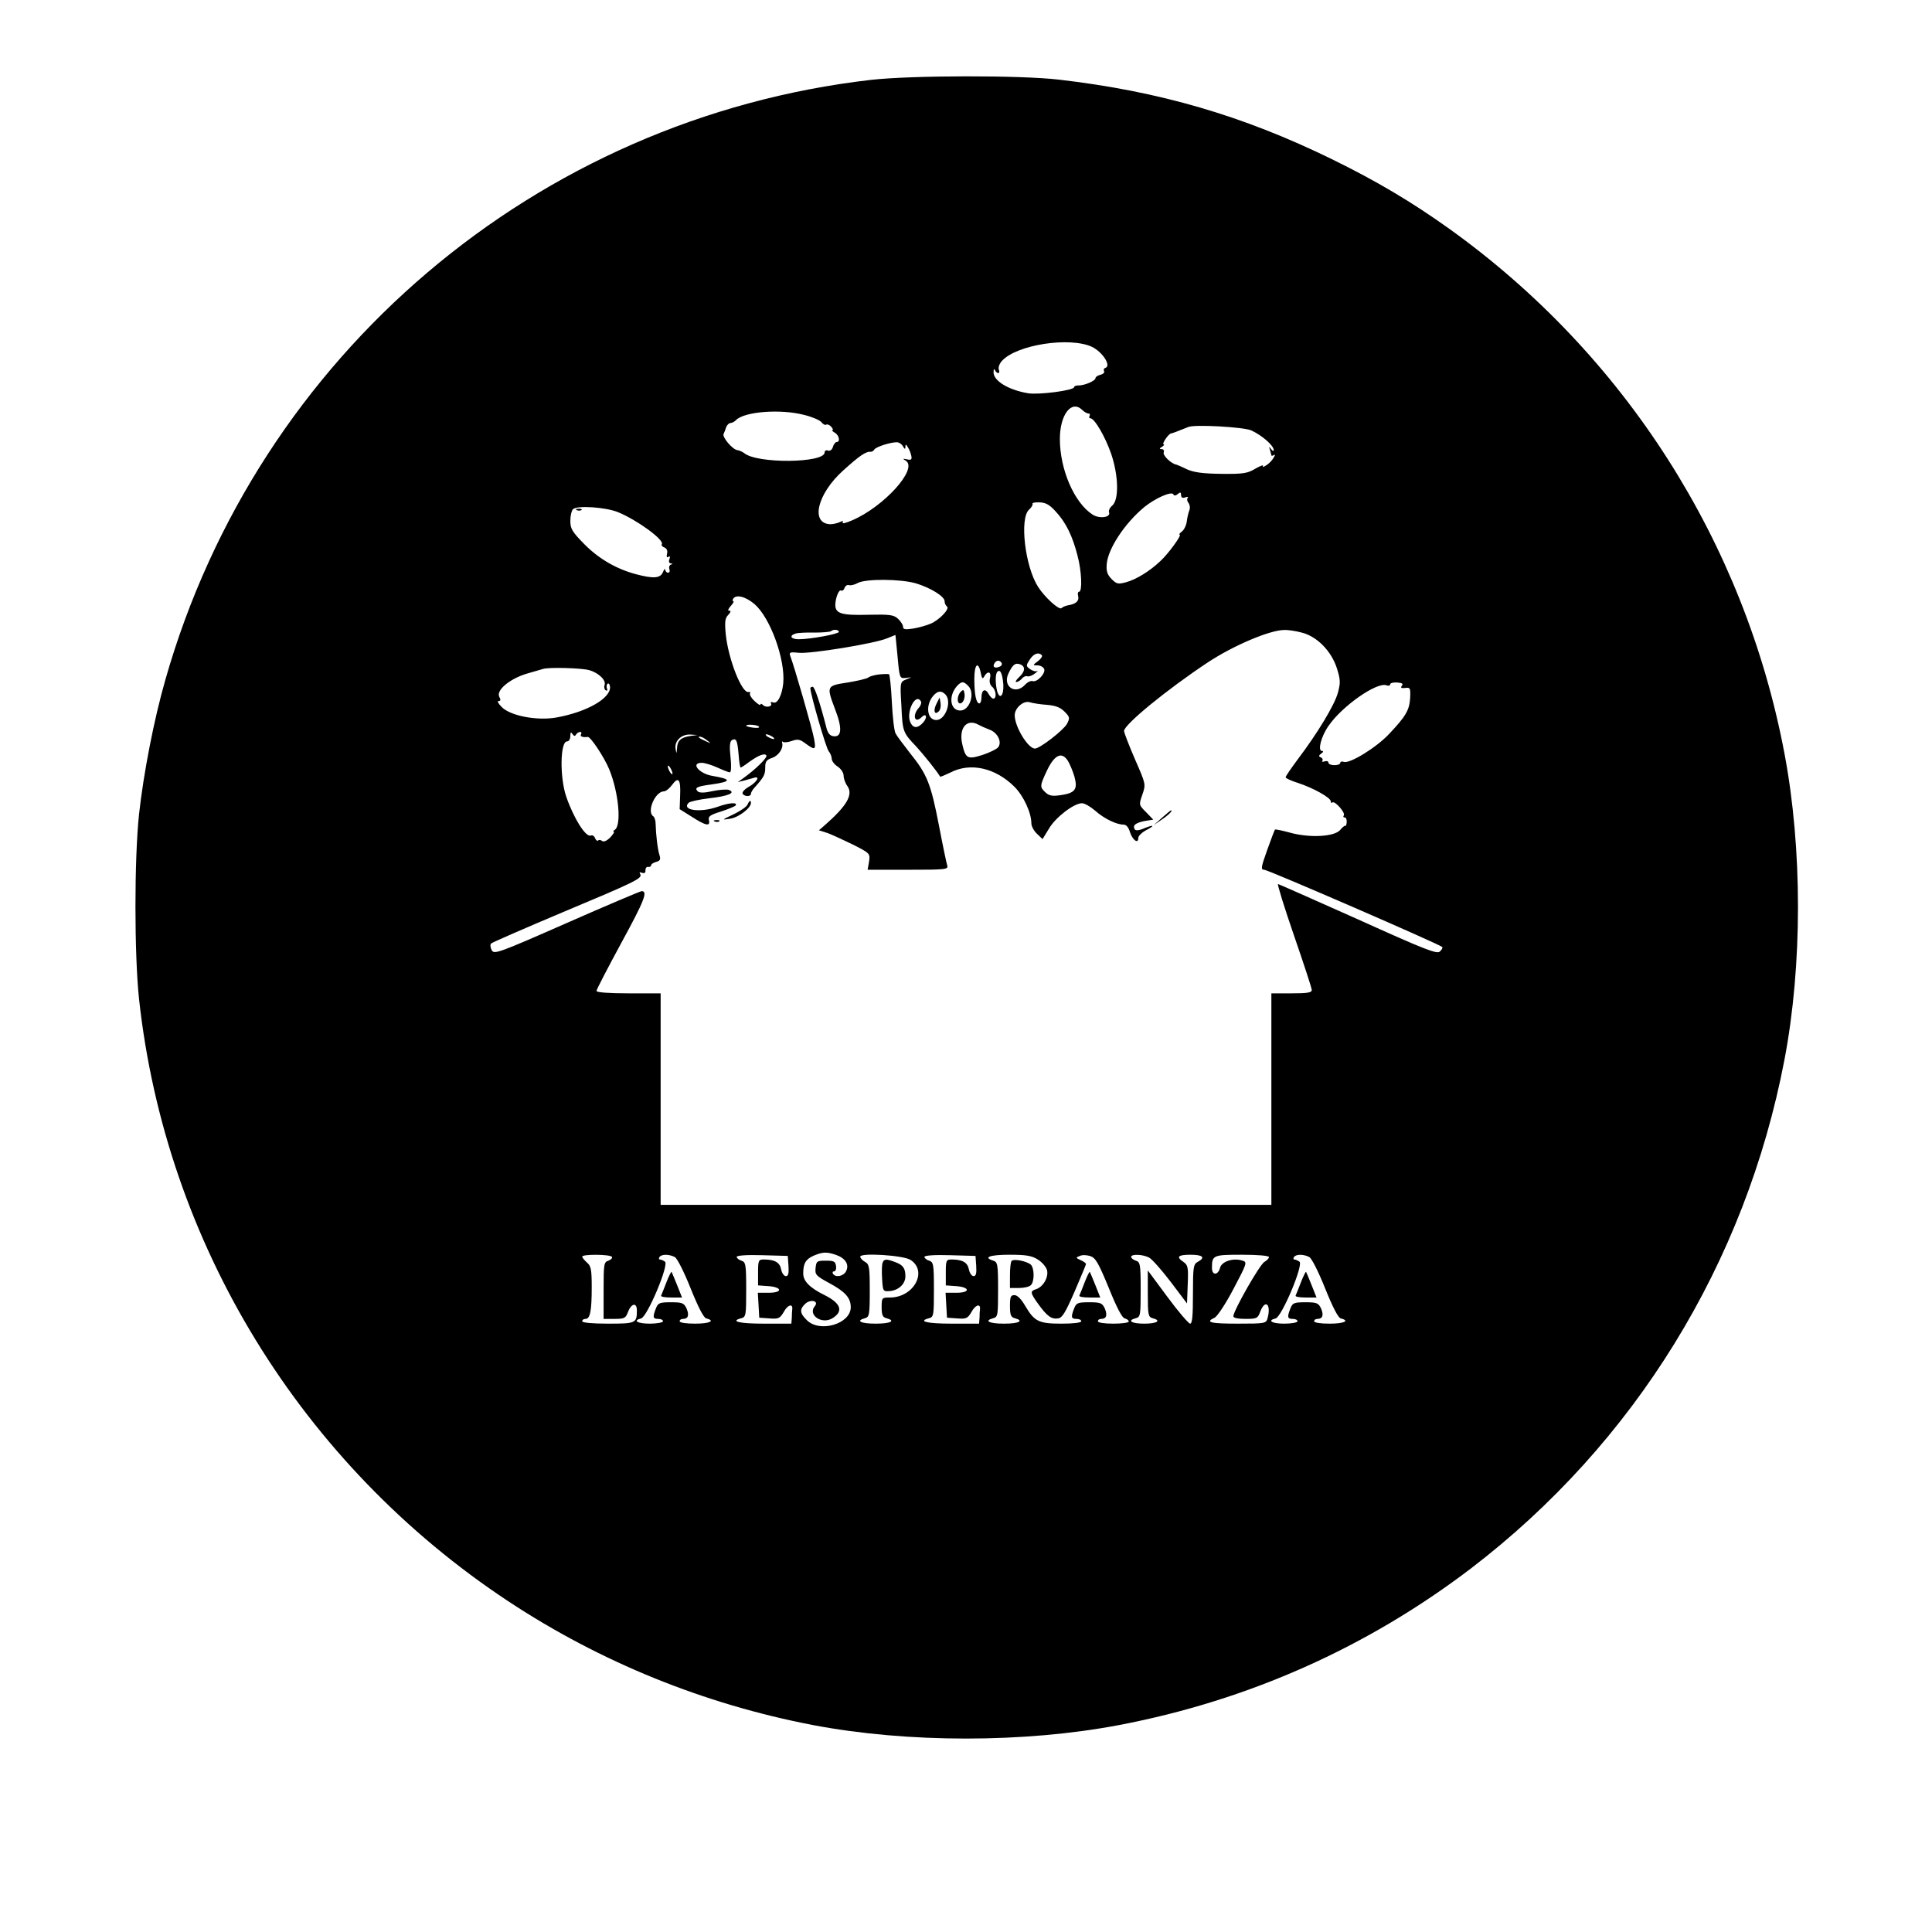 <?xml version="1.0" standalone="no"?>
<!DOCTYPE svg PUBLIC "-//W3C//DTD SVG 20010904//EN"
 "http://www.w3.org/TR/2001/REC-SVG-20010904/DTD/svg10.dtd">
<svg version="1.0" xmlns="http://www.w3.org/2000/svg"
 width="813pt" height="813pt" viewBox="0 0 813 813"
 preserveAspectRatio="xMidYMid meet">

<g transform="translate(0,813) scale(0.1,-0.1)"
fill="#000000" stroke="none">
<path d="M3666 7794 c-1408 -162 -2581 -1158 -2970 -2524 -48 -167 -92 -394
-111 -567 -20 -189 -20 -587 0 -776 112 -1030 683 -1960 1555 -2536 388 -256
823 -432 1280 -520 399 -76 891 -76 1290 0 545 104 1044 327 1480 659 689 527
1155 1283 1319 2140 76 398 76 889 0 1290 -168 889 -672 1678 -1410 2207 -158
113 -306 201 -494 293 -374 183 -726 286 -1150 335 -164 19 -620 18 -789 -1z
m930 -1124 c44 -22 81 -79 56 -88 -7 -2 -9 -8 -6 -14 3 -5 -3 -12 -15 -15 -12
-3 -21 -9 -21 -14 0 -12 -49 -32 -72 -31 -10 0 -18 -3 -18 -7 0 -14 -148 -33
-193 -26 -84 14 -148 53 -146 90 0 11 3 14 6 8 2 -7 9 -13 14 -13 4 0 6 7 2
15 -3 9 3 25 13 36 62 69 287 103 380 59z m-42 -265 c8 -8 20 -15 26 -15 6 0
8 -4 5 -10 -3 -5 -2 -10 3 -10 18 0 63 -78 88 -150 31 -92 33 -192 5 -217 -11
-9 -17 -22 -14 -29 8 -22 -42 -28 -70 -9 -77 50 -137 190 -137 318 0 102 49
166 94 122z m-1170 -21 c33 -8 66 -22 73 -31 6 -8 15 -13 20 -10 4 3 14 -1 21
-9 7 -8 9 -14 5 -14 -4 0 0 -5 10 -11 18 -10 24 -39 8 -39 -5 0 -13 -9 -16
-21 -4 -12 -12 -18 -21 -15 -8 3 -14 -1 -14 -8 0 -45 -284 -48 -338 -3 -8 6
-21 12 -30 13 -20 3 -64 55 -57 68 3 6 8 19 11 29 4 9 12 17 18 17 7 0 18 6
24 13 36 35 186 47 286 21z m1881 -65 c46 -21 95 -64 95 -83 0 -6 -5 -4 -11 4
-9 12 -10 12 -5 -3 3 -10 6 -21 6 -23 0 -3 5 -2 11 1 6 4 5 -1 -2 -12 -6 -11
-21 -26 -32 -32 -11 -7 -16 -8 -12 -2 3 6 -11 1 -32 -11 -33 -20 -51 -23 -143
-22 -79 1 -115 6 -145 19 -22 11 -42 19 -45 20 -21 3 -58 39 -53 51 3 8 -1 14
-8 14 -11 0 -11 3 1 10 8 5 11 10 7 10 -10 0 20 45 31 46 6 1 28 9 72 27 26
12 233 0 265 -14z m-1466 -66 c8 -14 11 -15 11 -3 0 12 3 11 11 -3 6 -9 12
-26 14 -36 3 -15 -1 -18 -18 -14 -19 4 -20 3 -5 -6 52 -34 -93 -194 -227 -251
-25 -11 -43 -15 -39 -9 4 8 1 8 -12 2 -11 -5 -28 -9 -40 -9 -85 3 -55 128 54
226 72 65 96 81 118 79 4 0 10 4 13 9 6 11 64 30 93 31 9 1 22 -7 27 -16z
m1157 -202 c11 9 14 8 14 -4 0 -11 6 -14 18 -10 9 3 14 3 10 -2 -4 -4 -3 -14
3 -21 6 -8 8 -22 4 -31 -4 -10 -9 -31 -11 -48 -2 -16 -12 -36 -21 -42 -9 -7
-13 -13 -9 -13 11 0 -48 -81 -81 -111 -45 -43 -103 -78 -144 -89 -34 -9 -40
-8 -61 13 -18 18 -23 33 -21 61 4 65 75 173 158 242 48 39 118 69 123 53 3 -6
10 -5 18 2z m-513 -74 c42 -45 70 -102 91 -184 18 -67 21 -153 7 -153 -5 0 -7
-8 -4 -19 5 -20 -10 -33 -42 -38 -11 -2 -23 -7 -28 -12 -10 -10 -72 47 -99 90
-55 86 -78 288 -38 324 11 10 17 21 15 25 -3 4 11 7 30 6 26 -1 42 -10 68 -39z
m-1843 -2 c81 -33 196 -117 185 -135 -3 -4 2 -11 11 -14 10 -4 14 -14 11 -26
-3 -13 -1 -18 6 -13 6 4 8 0 4 -10 -4 -10 -1 -17 6 -18 9 0 9 -2 0 -5 -7 -3
-9 -12 -6 -20 3 -8 0 -14 -6 -14 -6 0 -11 6 -12 13 0 6 -4 2 -9 -10 -11 -27
-40 -29 -115 -9 -82 22 -156 65 -217 127 -50 51 -58 64 -58 97 0 21 5 43 11
49 17 17 137 9 189 -12z m1255 -300 c62 -19 120 -55 120 -75 0 -8 4 -18 10
-22 13 -10 -33 -58 -70 -73 -16 -7 -49 -16 -72 -20 -34 -5 -43 -4 -43 8 0 7
-9 22 -21 33 -18 17 -35 19 -126 17 -112 -3 -138 5 -138 42 1 30 15 66 25 60
4 -3 11 2 14 11 3 9 12 14 18 12 7 -3 24 1 38 9 35 18 180 17 245 -2z m-680
-87 c66 -57 130 -232 121 -333 -5 -50 -24 -88 -42 -81 -8 3 -13 2 -10 -3 9
-14 -20 -21 -33 -8 -6 6 -11 7 -11 2 0 -5 -11 2 -25 15 -13 12 -22 27 -19 32
3 5 0 7 -6 6 -28 -7 -85 137 -96 243 -5 54 -3 68 11 82 10 11 12 17 4 17 -8 0
-5 7 6 20 10 11 15 20 11 20 -4 0 -4 5 -1 10 12 20 52 10 90 -22z m355 -117
c0 -9 -120 -31 -169 -31 -33 0 -42 15 -13 24 9 3 45 5 80 4 35 0 66 3 69 6 9
9 33 7 33 -3z m1948 -3 c64 -16 125 -78 148 -151 15 -48 15 -61 4 -102 -14
-52 -87 -172 -168 -279 -28 -38 -52 -72 -52 -77 0 -4 24 -15 53 -24 64 -21
137 -62 137 -77 0 -6 3 -8 7 -5 9 9 55 -42 48 -54 -4 -5 -2 -9 4 -9 5 0 9 -9
8 -20 -1 -10 -3 -17 -5 -15 -3 2 -12 -5 -22 -17 -23 -29 -128 -35 -211 -12
-33 9 -61 15 -64 13 -2 -3 -17 -42 -33 -87 -26 -73 -27 -82 -12 -82 16 0 737
-313 749 -325 3 -3 -2 -12 -10 -19 -12 -12 -63 8 -344 135 -181 81 -333 148
-337 149 -4 0 26 -97 67 -216 41 -119 75 -222 75 -230 0 -11 -18 -14 -85 -14
l-85 0 0 -445 0 -445 -1285 0 -1285 0 0 445 0 445 -135 0 c-84 0 -135 4 -135
10 0 6 48 98 106 205 96 176 111 215 84 215 -5 0 -147 -60 -315 -134 -291
-128 -306 -133 -316 -114 -6 11 -7 24 -2 28 4 4 139 63 298 130 308 129 340
144 329 162 -5 7 -2 9 8 5 10 -3 15 0 14 11 0 9 5 16 12 14 6 -1 12 2 12 7 0
5 10 11 21 14 17 5 20 10 14 29 -8 25 -15 87 -16 130 0 15 -5 30 -10 33 -29
19 8 105 45 105 8 0 23 12 34 27 27 37 37 24 34 -45 l-2 -57 51 -32 c59 -38
79 -42 72 -14 -4 15 5 22 51 36 31 10 59 22 62 26 8 14 -29 11 -76 -6 -73 -26
-154 -15 -122 17 5 5 45 14 88 19 79 9 112 23 81 35 -9 3 -40 1 -68 -5 -35 -8
-56 -8 -63 -1 -15 15 -3 21 58 29 85 12 86 22 4 36 -56 9 -94 55 -45 55 12 0
42 -9 66 -20 24 -11 47 -20 52 -20 6 0 7 27 3 64 -5 44 -3 65 5 71 19 11 24 0
29 -60 2 -30 6 -55 9 -55 2 0 19 11 36 24 39 28 65 38 72 27 5 -9 -45 -58 -95
-94 l-25 -18 25 6 c14 4 33 9 43 12 28 9 11 -20 -24 -39 -17 -10 -27 -22 -24
-28 8 -13 35 -13 35 0 0 6 8 19 18 29 37 42 42 51 42 81 0 25 5 33 30 41 27
10 48 41 41 64 -1 5 0 7 4 3 4 -3 20 -2 37 4 25 9 34 7 58 -11 40 -29 44 -27
36 18 -5 34 -84 308 -101 352 -5 14 0 16 37 12 49 -5 320 39 371 61 l35 14 9
-91 c8 -90 9 -92 33 -90 l25 3 -24 -10 c-23 -10 -24 -12 -18 -109 5 -111 6
-113 63 -173 31 -34 85 -101 100 -126 1 -2 20 6 43 17 84 44 190 20 270 -60
38 -38 71 -109 71 -154 0 -12 11 -32 24 -44 l23 -22 27 44 c27 47 105 107 139
107 11 0 35 -14 55 -31 38 -34 90 -59 120 -59 11 0 21 -11 27 -32 11 -33 35
-51 35 -24 0 8 14 22 30 31 41 21 38 27 -4 10 -22 -10 -37 -11 -41 -5 -10 17
3 27 41 35 l37 6 -30 31 c-31 31 -31 31 -16 74 15 44 15 44 -31 149 -25 58
-46 112 -46 119 0 27 181 175 353 289 108 71 259 135 320 136 16 1 49 -4 75
-11z m-1094 -95 c4 -4 -3 -15 -16 -25 -23 -17 -23 -18 -2 -18 12 0 24 -7 28
-15 7 -19 -31 -58 -49 -51 -7 2 -21 -4 -31 -15 -42 -46 -98 -6 -69 50 18 36
28 43 49 35 22 -9 20 -30 -6 -54 -12 -11 -17 -20 -11 -20 6 0 16 6 23 14 6 8
17 13 24 10 6 -2 20 3 31 12 11 8 15 13 9 10 -6 -3 -19 1 -29 8 -18 13 -18 15
-2 40 17 26 37 33 51 19z m-169 -33 c3 -6 -1 -13 -10 -16 -19 -8 -30 0 -20 15
8 14 22 14 30 1z m-88 -41 c5 -25 8 -28 15 -15 14 25 31 19 24 -8 -4 -15 0
-28 9 -36 17 -14 20 -50 5 -50 -5 0 -14 9 -20 20 -14 26 -30 17 -30 -16 0 -13
-4 -24 -9 -24 -13 0 -21 38 -21 103 0 61 16 78 27 26z m-1648 11 c40 -11 73
-43 65 -63 -3 -8 -1 -18 5 -22 6 -3 9 0 5 8 -3 8 -1 17 3 20 5 3 9 -3 10 -13
4 -48 -97 -106 -224 -129 -81 -15 -195 6 -232 44 -14 14 -20 25 -13 25 9 0 10
5 3 18 -14 27 43 75 115 97 33 9 64 19 69 20 24 8 163 4 194 -5z m1743 -59 c3
-48 -15 -68 -26 -29 -8 31 -8 73 1 81 12 13 21 -7 25 -52z m-148 -7 c31 -30 7
-104 -33 -104 -43 0 -51 61 -14 103 20 21 27 21 47 1z m1825 0 c-6 -8 -3 -11
14 -9 21 3 23 0 21 -42 -3 -51 -18 -77 -88 -151 -54 -58 -167 -127 -191 -118
-8 3 -15 1 -15 -4 0 -6 -11 -10 -25 -10 -14 0 -25 5 -25 11 0 6 -7 8 -16 5 -8
-3 -13 -2 -9 3 3 5 -1 12 -7 14 -10 4 -9 8 2 16 9 6 10 11 3 11 -19 0 -4 61
28 106 57 83 204 186 244 170 8 -3 15 -1 15 4 0 6 13 9 29 8 22 -2 27 -5 20
-14z m-1921 -36 c29 -29 1 -108 -38 -108 -39 0 -47 63 -12 103 18 20 33 22 50
5z m-103 -29 c4 -5 0 -18 -9 -28 -28 -31 -17 -68 12 -39 20 20 26 -1 7 -22
-22 -25 -41 -26 -53 -2 -22 41 20 129 43 91z m530 -15 c36 -3 56 -10 74 -28
23 -23 24 -27 11 -52 -15 -27 -114 -104 -135 -104 -29 0 -85 92 -85 140 0 31
37 63 63 55 12 -4 44 -9 72 -11z m-287 -84 c9 -5 29 -14 45 -20 35 -12 55 -53
37 -75 -7 -8 -36 -22 -66 -32 -63 -20 -71 -15 -85 47 -15 67 20 108 69 80z
m-924 -8 c3 -5 -8 -6 -25 -4 -16 2 -29 6 -29 8 0 8 49 4 54 -4z m-770 -33 c4
6 12 11 17 11 6 0 7 -4 4 -10 -6 -9 8 -14 28 -11 12 2 70 -86 91 -137 40 -99
52 -235 23 -254 -7 -4 -8 -8 -4 -8 4 0 -3 -11 -15 -24 -14 -14 -27 -20 -34
-15 -6 5 -14 6 -17 2 -4 -3 -9 1 -13 10 -3 9 -11 14 -18 11 -21 -8 -71 71
-103 163 -28 81 -26 233 3 233 8 0 14 10 14 23 0 16 3 18 9 8 6 -9 11 -10 15
-2z m481 -6 c-40 -6 -55 -20 -56 -52 -2 -24 -2 -25 -6 -3 -6 33 23 62 61 61
l31 -2 -30 -4z m345 -3 c8 -5 11 -10 5 -10 -5 0 -17 5 -25 10 -8 5 -10 10 -5
10 6 0 17 -5 25 -10z m-274 -16 c18 -14 18 -14 -6 -3 -31 14 -36 19 -24 19 6
0 19 -7 30 -16z m1518 -86 c8 -13 20 -42 27 -65 15 -54 4 -70 -57 -79 -35 -5
-49 -3 -64 11 -25 23 -25 27 5 91 32 68 63 83 89 42z m-1664 -53 c0 -5 -5 -3
-10 5 -5 8 -10 20 -10 25 0 6 5 3 10 -5 5 -8 10 -19 10 -25z m689 -2026 c39
-14 56 -41 41 -69 -11 -21 -44 -27 -55 -10 -3 6 -1 10 5 10 6 0 10 10 8 23 -3
19 -9 22 -43 22 -37 0 -40 -2 -43 -31 -3 -28 2 -33 57 -63 67 -36 91 -62 91
-102 0 -70 -131 -109 -185 -54 -30 29 -31 46 -6 69 22 20 58 12 40 -10 -32
-38 31 -80 76 -50 45 29 33 62 -35 96 -63 31 -90 59 -90 91 0 42 10 60 44 75
38 16 54 17 95 3z m-944 -8 c3 -5 -4 -12 -15 -16 -19 -6 -20 -15 -20 -126 l0
-119 46 0 c42 0 47 3 57 30 14 36 37 40 37 6 0 -54 -4 -56 -121 -56 -66 0
-109 4 -109 10 0 6 6 10 14 10 19 0 26 32 26 133 0 75 -3 90 -20 104 -11 10
-20 21 -20 25 0 11 118 10 125 -1z m265 -1 c10 -6 38 -61 66 -131 33 -82 55
-124 66 -127 40 -10 14 -22 -47 -22 -37 0 -65 4 -65 10 0 6 6 10 14 10 22 0
27 16 15 44 -11 23 -18 26 -66 26 -48 0 -54 -3 -63 -26 -14 -36 -13 -44 10
-44 11 0 20 -4 20 -10 0 -5 -25 -10 -55 -10 -53 0 -74 13 -37 22 26 7 119 228
100 239 -7 5 -17 9 -21 9 -5 0 -5 5 -2 10 8 13 41 13 65 0z m478 -37 c2 -32
-1 -43 -11 -43 -8 0 -17 13 -20 29 -6 29 -27 41 -74 41 -21 0 -23 -5 -23 -54
l0 -55 42 -3 c60 -4 63 -28 3 -28 l-46 0 3 -52 3 -53 43 -3 c38 -3 44 0 60 27
16 30 38 37 36 13 -1 -7 -2 -23 -2 -37 l-2 -25 -115 0 c-105 0 -145 10 -95 23
19 5 20 14 20 120 0 107 -2 116 -20 122 -11 3 -20 11 -20 16 0 6 43 9 108 7
l107 -3 3 -42z m514 25 c73 -48 13 -158 -87 -158 -34 0 -35 -1 -35 -41 0 -32
4 -42 20 -46 41 -11 18 -23 -45 -23 -63 0 -86 12 -45 23 18 5 20 14 20 116 0
100 -2 111 -20 121 -11 6 -20 16 -20 22 0 17 182 6 212 -14z m276 -25 c2 -32
-1 -43 -11 -43 -8 0 -17 13 -20 29 -6 29 -27 41 -74 41 -21 0 -23 -5 -23 -54
l0 -55 42 -3 c60 -4 63 -28 3 -28 l-46 0 3 -52 3 -53 43 -3 c38 -3 44 0 60 27
16 30 38 37 36 13 -1 -7 -2 -23 -2 -37 l-2 -25 -115 0 c-105 0 -145 10 -95 23
19 5 20 14 20 120 0 107 -2 116 -20 122 -11 3 -20 11 -20 16 0 6 43 9 108 7
l107 -3 3 -42z m259 27 c18 -11 35 -31 39 -45 7 -30 -16 -70 -46 -80 -26 -8
-25 -15 8 -61 38 -53 57 -66 84 -62 18 2 31 24 70 113 26 61 48 113 48 116 0
3 -10 11 -22 16 -22 10 -22 11 -4 18 10 5 30 4 45 -1 22 -8 34 -30 77 -134 33
-82 56 -126 67 -128 9 -2 17 -8 17 -13 0 -5 -29 -9 -65 -9 -37 0 -65 4 -65 10
0 6 6 10 14 10 22 0 27 16 15 44 -11 23 -18 26 -66 26 -48 0 -54 -3 -63 -26
-14 -36 -13 -44 10 -44 11 0 20 -4 20 -10 0 -6 -34 -10 -83 -10 -96 0 -114 9
-153 75 -16 28 -33 45 -45 45 -16 0 -19 -7 -19 -46 0 -37 4 -47 20 -51 41 -11
18 -23 -45 -23 -63 0 -86 12 -45 23 19 5 20 14 20 120 0 107 -2 116 -20 122
-45 14 -15 25 68 25 69 0 94 -4 119 -20z m470 7 c12 -7 52 -52 90 -102 l68
-90 3 80 c3 71 1 81 -17 94 -33 22 -25 31 29 31 52 0 64 -12 30 -30 -18 -10
-20 -21 -20 -135 0 -94 -3 -125 -12 -125 -7 1 -50 51 -95 112 l-83 112 0 -98
c0 -89 2 -98 20 -103 39 -10 19 -23 -35 -23 -54 0 -74 13 -35 23 19 5 20 14
20 120 0 107 -2 116 -20 122 -11 3 -20 11 -20 16 0 13 51 11 77 -4z m503 3 c0
-5 -9 -14 -19 -20 -19 -9 -131 -206 -131 -229 0 -7 20 -11 51 -11 47 0 52 2
62 30 21 55 47 32 31 -27 -6 -22 -10 -23 -125 -23 -117 0 -139 6 -98 25 12 6
47 59 80 122 56 106 58 112 38 118 -39 13 -88 -3 -95 -30 -8 -32 -34 -33 -34
-1 0 54 4 56 126 56 67 0 114 -4 114 -10z m170 0 c10 -6 38 -61 66 -131 33
-82 55 -124 66 -127 40 -10 14 -22 -47 -22 -37 0 -65 4 -65 10 0 6 6 10 14 10
22 0 27 16 15 44 -11 23 -18 26 -66 26 -48 0 -54 -3 -63 -26 -14 -36 -13 -44
10 -44 11 0 20 -4 20 -10 0 -5 -25 -10 -55 -10 -53 0 -74 13 -37 22 26 7 119
228 100 239 -7 5 -17 9 -21 9 -5 0 -5 5 -2 10 8 13 41 13 65 0z"/>
<path d="M2428 5983 c7 -3 16 -2 19 1 4 3 -2 6 -13 5 -11 0 -14 -3 -6 -6z"/>
<path d="M3700 5292 c-19 -2 -40 -8 -46 -13 -6 -5 -45 -14 -87 -21 -90 -14
-90 -14 -52 -115 30 -78 27 -116 -8 -111 -15 2 -24 13 -30 38 -26 102 -49 170
-57 170 -6 0 -10 -3 -10 -6 0 -24 66 -252 77 -265 7 -8 13 -23 13 -32 0 -9 11
-24 25 -33 14 -9 25 -26 25 -38 0 -12 7 -32 16 -44 25 -36 -2 -83 -97 -166
l-23 -20 35 -11 c19 -7 67 -29 108 -49 73 -37 73 -38 68 -72 l-6 -34 170 0
c158 0 170 1 165 18 -3 9 -19 85 -35 169 -34 176 -50 215 -121 303 -28 36 -56
73 -61 83 -6 9 -13 69 -16 132 -3 64 -9 117 -12 118 -3 1 -22 1 -41 -1z"/>
<path d="M3146 4745 c-3 -9 -29 -27 -58 -41 -52 -25 -53 -25 -14 -19 35 6 86
45 86 66 0 14 -7 10 -14 -6z"/>
<path d="M4890 4689 l-35 -31 32 22 c29 19 50 40 41 40 -2 0 -19 -14 -38 -31z"/>
<path d="M3008 4673 c7 -3 16 -2 19 1 4 3 -2 6 -13 5 -11 0 -14 -3 -6 -6z"/>
<path d="M4043 5219 c-16 -16 -17 -49 -3 -49 13 0 23 24 18 45 -2 13 -5 14
-15 4z"/>
<path d="M3940 5167 c-14 -29 -7 -48 11 -30 6 6 9 21 7 34 l-4 24 -14 -28z"/>
<path d="M2804 2733 c-10 -26 -20 -51 -22 -55 -2 -5 17 -8 42 -8 l46 0 -21 53
c-11 28 -22 53 -23 55 -2 1 -12 -19 -22 -45z"/>
<path d="M3714 2816 c-3 -7 -4 -38 -2 -67 3 -53 4 -54 32 -52 37 3 66 30 66
62 0 34 -10 48 -43 60 -37 14 -47 14 -53 -3z"/>
<path d="M4257 2824 c-4 -4 -7 -31 -7 -61 l0 -53 38 0 c21 0 43 5 50 12 16 16
15 73 -1 87 -18 14 -70 25 -80 15z"/>
<path d="M4564 2733 c-10 -26 -20 -51 -22 -55 -2 -5 17 -8 42 -8 l46 0 -21 53
c-11 28 -22 53 -23 55 -2 1 -12 -19 -22 -45z"/>
<path d="M5474 2733 c-10 -26 -20 -51 -22 -55 -2 -5 17 -8 42 -8 l46 0 -21 53
c-11 28 -22 53 -23 55 -2 1 -12 -19 -22 -45z"/>
</g>
</svg>
